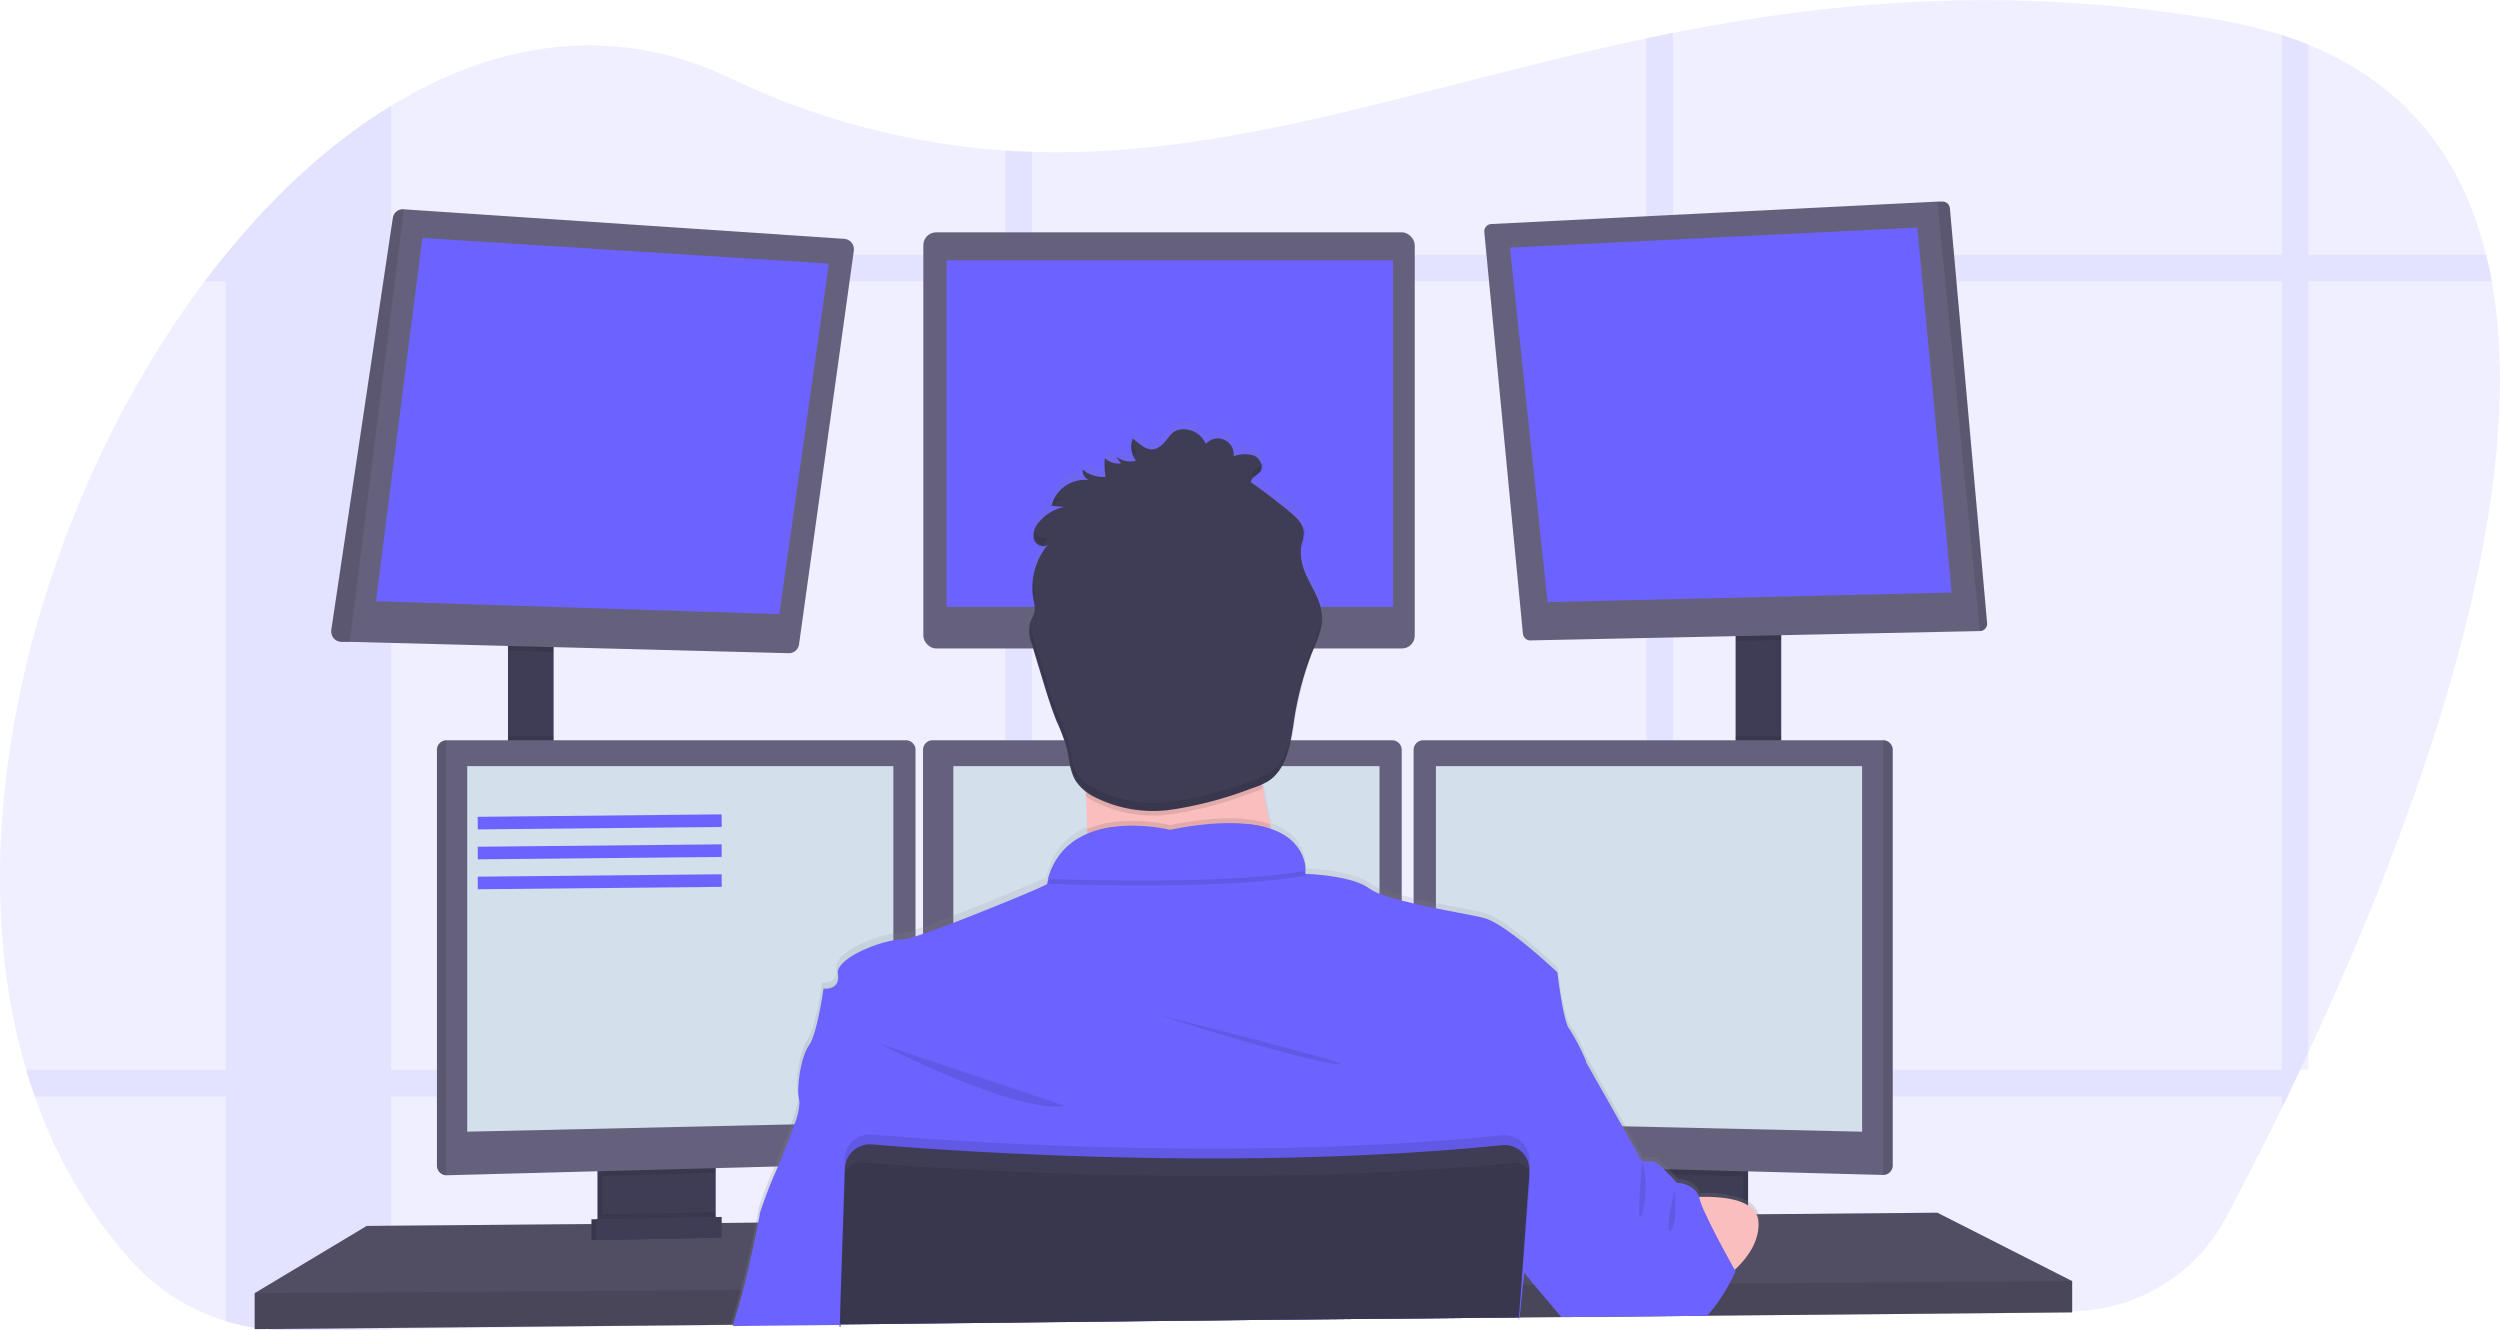 <svg id="Layer_1" data-name="Layer 1" xmlns="http://www.w3.org/2000/svg" xmlns:xlink="http://www.w3.org/1999/xlink" viewBox="0 0 396.82 211.18"><defs><style>.cls-1,.cls-3{fill:#6c63ff;}.cls-1,.cls-2,.cls-7{opacity:0.1;}.cls-1,.cls-6,.cls-7{isolation:isolate;}.cls-4{fill:#3f3d56;}.cls-5{fill:#65617d;}.cls-6{opacity:0.2;}.cls-8{fill:#d4dfec;}.cls-9{fill:#fbbebe;}.cls-10{fill:url(#linear-gradient);}.cls-11{fill:none;stroke:#6c63ff;stroke-miterlimit:10;stroke-width:2px;}</style><linearGradient id="linear-gradient" x1="278.92" y1="-125.46" x2="278.92" y2="18.39" gradientTransform="matrix(1, 0, 0, -1, -79.34, 129.09)" gradientUnits="userSpaceOnUse"><stop offset="0" stop-color="gray" stop-opacity="0.25"/><stop offset="0.54" stop-color="gray" stop-opacity="0.12"/><stop offset="1" stop-color="gray" stop-opacity="0.1"/></linearGradient></defs><title>what-9</title><path class="cls-1" d="M368.41,211q-.66,1.44-1.32,2.82c-.68,1.44-1.36,2.86-2,4.24-.3.61-.59,1.22-.88,1.82-3.28,6.69-6.34,12.62-8.94,17.49a27.9,27.9,0,0,1-24.32,14.74l-57.79.63h-.61l-4.95.06-4.24,0-13,.14h-.52l-6.62.08H243l-40.78.44-36.39.38-4.24,0-26.29.29h0l-17.06.18H118L64.1,255,48,255.13a33.67,33.67,0,0,1-10.17-1.45,33,33,0,0,1-14.89-9.44A76.14,76.14,0,0,1,7.54,218c-.49-1.39-1-2.81-1.38-4.24C-5.58,174.11,8.74,122.91,34.5,88.64q1.62-2.15,3.29-4.19l0,0c7.92-9.73,16.8-17.85,26.27-23.63,16.76-10.26,35.34-13.14,53.61-4.54A120,120,0,0,0,161.59,67.9c1.42.09,2.83.16,4.24.2,32.1,1,62.18-10.56,97.51-18q2.1-.45,4.23-.87c25.21-5,53.16-7.66,86.41-2.1a71.72,71.72,0,0,1,10.2,2.44c1.46.47,2.87,1,4.23,1.52,15.87,6.46,24.53,18.38,28.2,33.33.35,1.39.65,2.8.91,4.23C404,124.59,384.94,175.58,368.41,211Z" transform="translate(-2.01 -44)"/><g class="cls-2"><path class="cls-3" d="M64.09,60.79V255L48,255.17a33.61,33.61,0,0,1-10.16-1.45V84.42h0C45.74,74.68,54.62,66.55,64.09,60.79Z" transform="translate(-2.01 -44)"/><path class="cls-3" d="M397.54,88.64H34.5q1.62-2.15,3.29-4.19v0H396.63C397,85.8,397.28,87.2,397.54,88.64Z" transform="translate(-2.01 -44)"/><path class="cls-3" d="M368.41,51.07V213.8h-1.32q-1,2.16-2,4.24l-.88,1.81V49.54Q366.37,50.25,368.41,51.07Z" transform="translate(-2.01 -44)"/><path class="cls-3" d="M267.57,49.2V252.79l-4.23.05V50.07C264.74,49.77,266.15,49.47,267.57,49.2Z" transform="translate(-2.01 -44)"/><path class="cls-3" d="M165.83,68.09V253.9l-4.24,0V67.88C163,68,164.42,68,165.83,68.09Z" transform="translate(-2.01 -44)"/><path class="cls-3" d="M367.09,213.8c-.68,1.44-1.36,2.86-2,4.24H7.54c-.49-1.39-1-2.81-1.38-4.24Z" transform="translate(-2.01 -44)"/></g><rect class="cls-4" x="80.63" y="101.29" width="7.24" height="21.97"/><rect class="cls-4" x="275.49" y="100.15" width="7.24" height="23.25"/><polygon class="cls-5" points="328.91 203.35 328.91 208.31 271.02 208.84 270.4 208.85 248.4 209.06 247.87 209.06 241.18 209.12 240.98 209.12 200.22 209.5 133.29 210.12 133.24 210.12 116.22 210.28 116.04 210.28 40.43 210.97 40.43 205.26 58.21 194.59 93.88 194.29 94.64 194.29 94.89 194.28 95.65 194.27 112.78 194.13 113.54 194.13 113.79 194.12 114.55 194.12 120.04 194.07 120.19 194.07 133.73 193.96 133.84 193.96 239.56 193.06 242.15 193.04 242.41 193.04 244.38 193.03 258.73 192.91 259.49 192.9 260.19 192.89 260.56 192.89 265.02 192.85 265.91 192.84 267.09 192.84 270.81 192.8 276.7 192.75 277.46 192.74 278.79 192.74 279.04 192.74 307.51 192.49 328.91 203.35"/><polygon class="cls-6" points="328.91 203.35 328.91 208.31 271.02 208.84 270.4 208.85 248.4 209.06 247.87 209.06 241.18 209.12 240.98 209.12 200.22 209.5 133.29 210.12 133.24 210.12 116.22 210.28 116.04 210.28 40.43 210.97 40.43 205.26 58.21 194.59 93.88 194.29 94.64 194.29 94.89 194.28 95.65 194.27 112.78 194.13 113.54 194.13 113.79 194.12 114.55 194.12 120.04 194.07 120.19 194.07 133.73 193.96 133.84 193.96 239.56 193.06 242.15 193.04 242.41 193.04 244.38 193.03 258.73 192.91 259.49 192.9 260.19 192.89 260.56 192.89 265.02 192.85 265.91 192.84 267.09 192.84 270.81 192.8 276.7 192.75 277.46 192.74 278.79 192.74 279.04 192.74 307.51 192.49 328.91 203.35"/><path class="cls-4" d="M114.85,228.3v9.34a2.34,2.34,0,0,1-1.34,2.11,2.37,2.37,0,0,1-1,.23l-13.3.28a2.27,2.27,0,0,1-1-.22,2.33,2.33,0,0,1-1.36-2.12V228.3Z" transform="translate(-2.01 -44)"/><path class="cls-7" d="M114.85,228.3v9.34a2.34,2.34,0,0,1-1.34,2.11,2.37,2.37,0,0,1-1,.23l-13.3.28a2.27,2.27,0,0,1-1-.22,2.33,2.33,0,0,1-1.36-2.12V228.3Z" transform="translate(-2.01 -44)"/><path class="cls-4" d="M115.61,228.3v9.34a2.34,2.34,0,0,1-1.34,2.11,2.37,2.37,0,0,1-1,.23l-13.3.28a2.3,2.3,0,0,1-1-.22,2.33,2.33,0,0,1-1.36-2.12V228.3Z" transform="translate(-2.01 -44)"/><rect class="cls-4" x="259.49" y="184.3" width="17.98" height="12"/><rect class="cls-7" x="259.49" y="184.3" width="17.98" height="12"/><rect class="cls-4" x="258.73" y="184.3" width="17.98" height="12"/><polygon class="cls-7" points="87.87 101.29 87.87 103.47 80.63 103.28 80.63 101.29 87.87 101.29"/><path class="cls-5" d="M137.54,83.77l-8.7,62.5a1.62,1.62,0,0,1-1.66,1.41l-69.66-1.8-1.33,0a1.64,1.64,0,0,1-1.6-1.67c0-.06,0-.12,0-.18l9.77-65.43a1.63,1.63,0,0,1,1.73-1.38L136,81.91a1.64,1.64,0,0,1,1.54,1.73S137.55,83.73,137.54,83.77Z" transform="translate(-2.01 -44)"/><polygon class="cls-3" points="67.04 37.77 59.67 95.44 123.7 97.48 131.57 41.84 67.04 37.77"/><rect class="cls-5" x="146.56" y="36.88" width="78" height="66.05" rx="2.03"/><rect class="cls-3" x="150.24" y="41.33" width="70.88" height="55"/><polygon class="cls-7" points="282.74 100.14 282.74 101.59 275.5 101.74 275.5 100.14 282.74 100.14"/><path class="cls-5" d="M317.42,142.92a1.18,1.18,0,0,1-1.1,1.25h-.05l-71.34,1.48a1.18,1.18,0,0,1-1.19-1.06l-6.13-63.75a1.17,1.17,0,0,1,1.06-1.28h.05L309.52,76l.76,0a1.17,1.17,0,0,1,1.23,1.07Z" transform="translate(-2.01 -44)"/><polygon class="cls-3" points="239.67 39.3 304.33 36.12 309.79 94.05 245.64 95.57 239.67 39.3"/><path class="cls-7" d="M317.42,142.92a1.18,1.18,0,0,1-1.1,1.25h-.05L309.52,76l.76,0a1.17,1.17,0,0,1,1.23,1.07Z" transform="translate(-2.01 -44)"/><path class="cls-7" d="M66.12,77.18l-8.6,68.7-1.33,0a1.64,1.64,0,0,1-1.6-1.67c0-.06,0-.12,0-.18l9.77-65.43A1.62,1.62,0,0,1,66.12,77.18Z" transform="translate(-2.01 -44)"/><rect class="cls-7" x="80.63" y="116.76" width="7.24" height="6.51"/><polygon class="cls-7" points="113.6 184.3 113.6 186.19 95.62 186.67 95.62 184.3 113.6 184.3"/><path class="cls-5" d="M147.33,163v64.1a1.53,1.53,0,0,1-1.46,1.51l-73,1.94h0a1.52,1.52,0,0,1-1.5-1.5V163a1.52,1.52,0,0,1,1.5-1.5h73A1.52,1.52,0,0,1,147.33,163Z" transform="translate(-2.01 -44)"/><path class="cls-7" d="M72.83,161.52v69h0a1.52,1.52,0,0,1-1.5-1.5V163a1.52,1.52,0,0,1,1.5-1.5Z" transform="translate(-2.01 -44)"/><polygon class="cls-8" points="74.16 121.61 141.8 121.61 141.8 178.11 74.16 179.63 74.16 121.61"/><rect class="cls-7" x="275.49" y="116.76" width="7.24" height="6.64"/><polygon class="cls-7" points="276.7 184.3 276.7 186.74 258.73 186.26 258.73 184.3 276.7 184.3"/><path class="cls-5" d="M302.44,163v66a1.52,1.52,0,0,1-1.53,1.5h0l-73.05-1.94a1.53,1.53,0,0,1-1.47-1.51V163a1.53,1.53,0,0,1,1.51-1.5h73A1.52,1.52,0,0,1,302.44,163Z" transform="translate(-2.01 -44)"/><path class="cls-7" d="M302.44,163v66a1.52,1.52,0,0,1-1.53,1.5h0v-69h0A1.52,1.52,0,0,1,302.44,163Z" transform="translate(-2.01 -44)"/><polygon class="cls-8" points="295.57 121.61 227.92 121.61 227.92 178.11 295.57 179.63 295.57 121.61"/><path class="cls-5" d="M224.5,163v64.1a1.53,1.53,0,0,1-1.46,1.51l-73,1.94h0a1.52,1.52,0,0,1-1.52-1.5V163a1.52,1.52,0,0,1,1.5-1.5h73A1.52,1.52,0,0,1,224.5,163Z" transform="translate(-2.01 -44)"/><polygon class="cls-8" points="151.32 121.61 218.97 121.61 218.97 178.11 151.32 179.63 151.32 121.61"/><polygon class="cls-7" points="328.91 203.35 328.91 208.31 271.02 208.84 270.4 208.85 248.4 209.06 247.87 209.06 241.18 209.12 240.98 209.12 200.22 209.5 133.29 210.12 133.24 210.12 116.22 210.28 116.04 210.28 40.43 210.97 40.43 205.26 117.6 204.75 117.79 204.75 133.41 204.65 133.48 204.65 241.36 203.93 241.47 203.93 241.53 203.93 241.71 203.93 243.54 203.92 244.09 203.92 272.48 203.73 274.16 203.72 274.53 203.72 328.91 203.35"/><circle class="cls-9" cx="185.68" cy="103.7" r="19.56"/><path class="cls-10" d="M118,254.42a.37.37,0,0,1,0-.14c.38-1.37,1.06-3.68,1.56-5.53.07-.23.13-.45.19-.66.56-2.09,1.65-7,2.25-10,.22-1.07.38-1.9.42-2.32a62.08,62.08,0,0,1,2.52-6.57c.91-2.22,1.91-4.65,2.63-6.7a23.53,23.53,0,0,0,1.12-3.76,1.84,1.84,0,0,0,0-.81,5.92,5.92,0,0,1-.18-1.33h0c-.09-2.37.62-6.1,1.71-7.67,1.33-1.9,2.28-9,2.28-9s2,.28,2.29-1.35a3.08,3.08,0,0,0,0-.53,3,3,0,0,0,0-.42c-.34-2.38,5.61-4.91,9-5.46a7.31,7.31,0,0,1,1.14-.1,10.82,10.82,0,0,0,2.38-.55l1.15-.38c1.4-.48,3.08-1.1,4.85-1.79,6.7-2.59,14.8-6.1,14.8-6.1.06-.27.12-.53.19-.78a10.54,10.54,0,0,1,6.23-7.21h0v-.77c0-1.31,0-2.66-.11-4,0-.27,0-.53,0-.79v-.43c0-.27,0-.54,0-.8l-.07-.05a6.48,6.48,0,0,1-1.49-1.6,6,6,0,0,1-.54-1.15,36.22,36.22,0,0,1-.9-4.09l-.07-.29a32.71,32.71,0,0,0-1.53-4c-.84-2.06-1.49-4.19-2.13-6.34-.39-1.31-.79-2.61-1.19-3.92l-.6-2c-.11-.38-.23-.76-.31-1.14h0a3.29,3.29,0,0,1-.1-.53h0a3.74,3.74,0,0,1,.09-1.76,11.57,11.57,0,0,1,.5-1.14,3.35,3.35,0,0,0,.19-.53h0l0-.12a1.9,1.9,0,0,0,0-.41,7.5,7.5,0,0,0-.19-1.49s0,0,0,0,0-.07,0-.11a8.87,8.87,0,0,1-.14-1.14,10.85,10.85,0,0,1,1.32-5.93l.07-.14a9.33,9.33,0,0,1,.71-1.06h0a5.22,5.22,0,0,1,.38-.47,1.37,1.37,0,0,1-1.91-.26,1.46,1.46,0,0,1-.21-.28l-.09-.18a1.21,1.21,0,0,0-.05-.14,3.15,3.15,0,0,1,.81-2.69,7,7,0,0,1,2.19-1.79h0l.15-.08a6.24,6.24,0,0,1,1-.4h0a4.37,4.37,0,0,1,.62-.17l-1.41-.13-.58,0a5.53,5.53,0,0,1,5-4.16h.41a4,4,0,0,1,.6,0,1.7,1.7,0,0,1-1-1.65,5.47,5.47,0,0,0,3.5,1.16h.15a10.22,10.22,0,0,1-.13-1.24h0a12.06,12.06,0,0,1,0-1.7,3.22,3.22,0,0,0,2.58.86l-.79-1.1a3.63,3.63,0,0,0,2.5.78l.18,0,.45-.09h0a1.87,1.87,0,0,1-.2-.29l0,0a3.91,3.91,0,0,1-.38-.8,2,2,0,0,1-.09-.33h0a3.3,3.3,0,0,1,.17-2.08c1.23,1,2.58,2.44,4.19,1.38s1.67-3,4.2-2.82a3.88,3.88,0,0,1,3.2,2.33,2.59,2.59,0,0,1,2.92-.67,2.63,2.63,0,0,1,1.48,2.63,5.34,5.34,0,0,1,3.18-.13,1.86,1.86,0,0,1,1.09,2.54l-.06.08c-.47.6-1.5.94-1.39,1.7l.16.11.49.36h0c1.95,1.4,3.84,2.88,5.68,4.42a4.61,4.61,0,0,1,2,3,3.44,3.44,0,0,1-.09.9h0c-.06.3-.15.59-.21.89a7.16,7.16,0,0,0-.13,2.31h0c0,.22.06.44.1.67.58,2.94,2.94,5.37,3.17,8.38v.21a6.25,6.25,0,0,1,0,1,20.54,20.54,0,0,1-1.7,5.33c-.05.11-.09.22-.13.32a53.13,53.13,0,0,0-2.66,10.73,38.56,38.56,0,0,1-.77,3.85,10,10,0,0,1-1.93,4,6.41,6.41,0,0,1-1.29,1.15,6.91,6.91,0,0,1-1,.53v0c.05.23.08.46.12.7s0,.24.07.38h0v0c.32,1.8.68,3.57,1.07,5.24l.19.84c4.8,1.73,5.37,5.28,5.41,6.64a5,5,0,0,1,0,.55s7.24.19,10.1,2.29a7.87,7.87,0,0,0,1.71.87,31.33,31.33,0,0,0,3.53,1.1c.61.16,1.25.32,1.9.47,1.15.26,2.36.52,3.53.76,3.12.63,6.06,1.15,7.55,1.53,3.55.9,11.69,8.69,11.69,8.69s.95,7.87,1.9,9a33.07,33.07,0,0,1,2.67,5.18l6.3,11.2,2.67,4.72h1.72a2.88,2.88,0,0,1,1.22.8c.45.4,1,.91,1.4,1.36l.73.78.46.51s2.77.07,3.52,2.26a17.25,17.25,0,0,1,7,1,7.08,7.08,0,0,1,.77.41,3.33,3.33,0,0,1,1.57,2.16,3.45,3.45,0,0,1,.07.55V238c-.14,2.88-2,5.28-3.74,6.9l.12.22-.17.38-.11.24h0c-.22.48-.58,1.2-1.05,2a24.06,24.06,0,0,1-3.65,5l-.11.12-22,.2-.07-.08-4.27-5.09L244,245.37l-.06-.08-.06.61-.21,2-.5,4.88,0,.24v.07l-.06.56,0-.56H243l-40.77.38-66.93.74v.32h-.05v-.32l-17.06.18Z" transform="translate(-2.01 -44)"/><path class="cls-9" d="M207.26,187.72s-37.92,4.57-34.3,0c1.31-1.66,1.68-6.56,1.6-12.14,0-1.7-.08-3.45-.17-5.2C174,162,173,153.8,173,153.8s33.16-15.62,29.35-3.24c-1.53,5-1,12,.13,18.63.34,1.92.73,3.81,1.14,5.6A132.18,132.18,0,0,0,207.26,187.72Z" transform="translate(-2.01 -44)"/><path class="cls-7" d="M207.26,187.72s-37.92,4.57-34.3,0c1.31-1.66,1.68-6.56,1.6-12.14,5.78-2.47,13.14-.63,13.14-.63,7.74-1.54,12.71-1.24,15.88-.16A132.18,132.18,0,0,0,207.26,187.72Z" transform="translate(-2.01 -44)"/><path class="cls-3" d="M135.29,254.55v-.32l66.92-.73,40.78-.38h.11l0,.56.06-.56h.07v-.07l.52-5.12.2-1.94.06-.61.06-.5,2.35-7.86,2.36-7.84,2-6.6,3-10.1a33.75,33.75,0,0,0-2.66-5.14c-1-1.14-1.91-9-1.91-9s-8.13-7.74-11.69-8.64c-1.49-.38-4.43-.88-7.55-1.52-1.17-.24-2.37-.49-3.53-.76l-1.9-.46a36,36,0,0,1-3.53-1.09,7.91,7.91,0,0,1-1.71-.88c-2.8-2.05-9.82-2.28-10.09-2.28h0a0,0,0,0,1,0,0v0a3.84,3.84,0,0,0,0-.48,2.69,2.69,0,0,0,0-.54.44.44,0,0,0,0-.19,3.83,3.83,0,0,0-.07-.43,1.17,1.17,0,0,0-.05-.2,6.77,6.77,0,0,0-.47-1.33,1.74,1.74,0,0,0-.1-.19,6.53,6.53,0,0,0-.64-1l-.16-.2a7.63,7.63,0,0,0-1-1l-.32-.24-.19-.13-.34-.23-.32-.18c-.28-.15-.57-.3-.89-.44l-.31-.13-.42-.16h0l-.29-.11c-.22-.08-.44-.14-.67-.21l-.35-.09-.38-.09-.39-.08c-.38-.07-.78-.14-1.21-.19l-.44-.06-.44,0-.46,0-.66,0-.76,0a47.39,47.39,0,0,0-10,1.07,27.12,27.12,0,0,0-7-.64h-.33l-.38,0h-.24l-.5,0a4.07,4.07,0,0,0-.49.05l-.5.07-.25,0-.76.14-.26.06c-.33.07-.66.16-1,.26l-.49.16-.24.08-.25.09-.24.09-.28.12-.43.19-.24.12a2.39,2.39,0,0,0-.22.12,10.31,10.31,0,0,0-2.37,1.66l-.2.19-.19.2-.18.2a9.72,9.72,0,0,0-.7.86l-.17.24a12.47,12.47,0,0,0-.66,1.11c-.05.09-.09.19-.14.28a12.68,12.68,0,0,0-.76,2c-.07.25-.14.51-.19.76s-8.07,3.56-14.76,6.14c-1.78.68-3.46,1.31-4.86,1.77l-1.15.39a10,10,0,0,1-2.38.54,8.79,8.79,0,0,0-1.14.11c-3.08.5-8.35,2.67-8.92,4.84a1.41,1.41,0,0,0,0,.54v0c.38,2.67-2.29,2.29-2.29,2.29s-.95,7.05-2.28,9c-1,1.37-1.63,4.43-1.71,6.74h0a7.39,7.39,0,0,0,.17,2.15v.05a9.49,9.49,0,0,1-.84,3.69c-.67,2-1.66,4.41-2.6,6.71a75.4,75.4,0,0,0-2.85,7.32c0,.31-.13.86-.27,1.58-.56,2.9-1.79,8.43-2.4,10.67-.46,1.67-1.12,3.95-1.57,5.52a.74.74,0,0,1,0,.14l17.09-.17v.32h0Z" transform="translate(-2.01 -44)"/><path class="cls-7" d="M141.52,209.63s21.72,11.24,29.54,9.91Z" transform="translate(-2.01 -44)"/><path class="cls-7" d="M185.73,205.06s21.15,6.86,28.2,7.81S185.73,205.06,185.73,205.06Z" transform="translate(-2.01 -44)"/><path class="cls-7" d="M209.19,183c-11.05,2-31.86,1.6-40.85,1.29,3.29-11.81,19.37-7.79,19.37-7.79C207.6,172.5,209.13,180.74,209.19,183Z" transform="translate(-2.01 -44)"/><path class="cls-3" d="M209.19,182.22c-11.05,2-31.86,1.6-40.85,1.29,3.29-11.81,19.37-7.8,19.37-7.8C207.6,171.74,209.13,180,209.19,182.22Z" transform="translate(-2.01 -44)"/><path class="cls-9" d="M267.85,234.31s13-2,13.28,3.71-6.64,9.71-6.64,9.71Z" transform="translate(-2.01 -44)"/><path class="cls-7" d="M202.44,169.19a17,17,0,0,1-1.72.66,61.12,61.12,0,0,1-12.57,3.37,20.52,20.52,0,0,1-12.64-2.1,10.58,10.58,0,0,1-1.14-.74c-.42-8.39-1.43-16.58-1.43-16.58s33.15-15.62,29.34-3.24C200.77,155.57,201.28,162.59,202.44,169.19Z" transform="translate(-2.01 -44)"/><path class="cls-4" d="M182.33,117.13a3.62,3.62,0,0,1-3.17-.67l.79,1.1a3.22,3.22,0,0,1-2.58-.85,13.26,13.26,0,0,0,.12,3,5.55,5.55,0,0,1-3.64-1.14,1.67,1.67,0,0,0,1,1.64,5.45,5.45,0,0,0-5.94,4.08l2,.18a7,7,0,0,0-4,2.43,3.08,3.08,0,0,0-.81,2.67c.27.93,1.56,1.52,2.26.86a10.66,10.66,0,0,0-2.33,8.68,5.7,5.7,0,0,1,.18,2c-.13.63-.53,1.17-.72,1.79a5.65,5.65,0,0,0,.32,3.43l1.78,5.87c.65,2.12,1.3,4.25,2.14,6.31a31.12,31.12,0,0,1,1.53,4c.48,1.84.5,3.86,1.52,5.48a7.58,7.58,0,0,0,2.74,2.41,20.51,20.51,0,0,0,12.63,2.09,60.38,60.38,0,0,0,12.56-3.36,11.88,11.88,0,0,0,2.61-1.14c2.84-1.86,3.47-5.67,4-9a51,51,0,0,1,2.78-11c.83-2.09,1.9-4.22,1.72-6.46-.23-3-2.59-5.39-3.17-8.31a7,7,0,0,1,0-3,6.85,6.85,0,0,0,.3-1.79c-.07-1.23-1.07-2.18-2-3q-3.08-2.56-6.35-4.85c-.11-.76.93-1.09,1.4-1.69.66-.85,0-2.2-1-2.6a5.25,5.25,0,0,0-3.18.13,2.52,2.52,0,0,0-4.41-1.95,3.87,3.87,0,0,0-3.21-2.32c-2.52-.19-2.57,1.74-4.19,2.8s-2.95-.34-4.19-1.36A3.54,3.54,0,0,0,182.33,117.13Z" transform="translate(-2.01 -44)"/><path class="cls-3" d="M277.51,245.74s-.34.81-1,2a25.55,25.55,0,0,1-3.43,5l-.1.12h-.62l-22,.2h-.53l-.06-.08-4.27-5.06L243.92,246l-.06-.08-.14-.16-.08-.09-.1-.12-3.13-3.71,1.15-4.77,1.95-8,0-.2.39-1.52.27-1.15.9-3.72,3.11-12.83,5.53,2.86,5.83,10.29,3.12,5.53h1.72a4.88,4.88,0,0,1,1.81,1.34l.77.76c.67.71,1.21,1.31,1.21,1.31s2.78.06,3.53,2.25a3,3,0,0,1,.09.32,14.87,14.87,0,0,0,1,2.5c.49,1.07,1.1,2.29,1.73,3.5,1.16,2.23,2.34,4.35,2.78,5.12l.05.1Z" transform="translate(-2.01 -44)"/><path class="cls-7" d="M244.77,228.53l0,.55v0l-.06.88-.51,7.06-.61,8.49-.18,2.4-.38,5.12v.06l-40.78.38-66.91.73v.32h-.05v-.43l.17-5.47.33-10.69.28-9.07,0-.9a4,4,0,0,1,4.14-3.89h.22c1.79.15,4.13.34,6.92.54l1.15.08c16.13,1.12,45.94,2.57,76,.76l1.91-.11c4.66-.3,9.32-.67,13.94-1.15a4,4,0,0,1,4.41,3.58,4.09,4.09,0,0,1,0,.7Z" transform="translate(-2.01 -44)"/><path class="cls-4" d="M135.29,254.55v-.32l66.92-.73,40.78-.38h.11v-.07l.39-5.12.16-2.28.62-8.62.5-6.82V230a3.71,3.71,0,0,0-.05-.94,0,0,0,0,0,0,0,3.89,3.89,0,0,0-.76-1.77,4,4,0,0,0-3.59-1.52c-4.61.47-9.27.85-13.94,1.14-.63.05-1.27.09-1.9.12-30.09,1.79-59.9.34-76-.76l-1.14-.09c-2.8-.19-5.13-.38-6.93-.53a4,4,0,0,0-4.28,3.25,3.18,3.18,0,0,0-.07.62l-.26,8.45-.36,10.69-.16,5.48v.42Z" transform="translate(-2.01 -44)"/><path class="cls-7" d="M244.88,231.2l-.46,5.85-.7,8.7-.18,2.18-.38,4.88,0,.25v.06h0l-.06.57,0-.57H243l-40.77.38-66.94.73v-.11l.19-5.47.38-10.69.24-7.11a2.42,2.42,0,0,1,1.17-2,2.27,2.27,0,0,1,1.44-.34l2.93.22c1.86.14,4.16.3,6.83.46,5,.32,11.17.65,18.3.93,19.81.76,46.57,1,72-1.21l3.48-.32a2.34,2.34,0,0,1,1.32.25,1.85,1.85,0,0,1,.33.21,2.37,2.37,0,0,1,.76.93,2.44,2.44,0,0,1,.1.24A2.33,2.33,0,0,1,244.88,231.2Z" transform="translate(-2.01 -44)"/><path class="cls-7" d="M115.61,236.42v1.22a2.34,2.34,0,0,1-1.34,2.11L99,240a2.33,2.33,0,0,1-1.36-2.12v-1.15Z" transform="translate(-2.01 -44)"/><polygon class="cls-4" points="113.79 196.46 93.88 196.84 93.88 193.54 113.79 193.16 113.79 196.46"/><polygon class="cls-7" points="113.79 196.46 93.88 196.84 93.88 193.54 113.79 193.16 113.79 196.46"/><polygon class="cls-4" points="114.55 196.46 94.64 196.84 94.64 193.54 114.55 193.16 114.55 196.46"/><g class="cls-2"><path d="M182.49,115.88a3.64,3.64,0,0,1-.72-1.66,3.51,3.51,0,0,0,.16,1.76A3.89,3.89,0,0,0,182.49,115.88Z" transform="translate(-2.01 -44)"/><path d="M177.65,118.41a13.49,13.49,0,0,1-.15-1.41v1.41Z" transform="translate(-2.01 -44)"/><path d="M208.7,131.13a8.46,8.46,0,0,1,.14-1,7.22,7.22,0,0,0,.31-1.79,2.9,2.9,0,0,0-.06-.41c-.07.36-.17.71-.25,1A7.47,7.47,0,0,0,208.7,131.13Z" transform="translate(-2.01 -44)"/><path d="M200.78,119.35l.41.3a7.13,7.13,0,0,0,1-.84,1.42,1.42,0,0,0,.15-1.39,1,1,0,0,1-.15.24C201.7,118.26,200.67,118.6,200.78,119.35Z" transform="translate(-2.01 -44)"/><path d="M169.46,123a4.34,4.34,0,0,0-.33.87,6.6,6.6,0,0,1,1.91-.72Z" transform="translate(-2.01 -44)"/><path d="M174.72,118.87a5.56,5.56,0,0,1-.72-.47,1.38,1.38,0,0,0,0,.45A5.2,5.2,0,0,1,174.72,118.87Z" transform="translate(-2.01 -44)"/><path d="M212,141.32a19.62,19.62,0,0,1-1.72,5.38,51.86,51.86,0,0,0-2.78,11c-.52,3.35-1.14,7.16-4,9a11.63,11.63,0,0,1-2.6,1.15,61.19,61.19,0,0,1-12.58,3.36,20.49,20.49,0,0,1-12.63-2.09,7.66,7.66,0,0,1-2.74-2.41c-1-1.62-1-3.64-1.52-5.48a31.83,31.83,0,0,0-1.53-4c-.84-2.05-1.49-4.19-2.13-6.3-.6-2-1.19-3.92-1.79-5.88a11.09,11.09,0,0,1-.43-1.81,6.89,6.89,0,0,0,.43,3c.6,2,1.19,3.92,1.79,5.88.64,2.12,1.29,4.24,2.13,6.29a31.83,31.83,0,0,1,1.53,4c.48,1.85.5,3.87,1.52,5.48a7.66,7.66,0,0,0,2.74,2.41,20.51,20.51,0,0,0,12.63,2.09A60.89,60.89,0,0,0,200.88,169a11.6,11.6,0,0,0,2.6-1.14c2.84-1.86,3.48-5.66,4-9a51.55,51.55,0,0,1,2.78-11c.83-2.09,1.91-4.21,1.73-6.46C212,141.37,212,141.35,212,141.32Z" transform="translate(-2.01 -44)"/><path d="M166.37,139.85v0a5.63,5.63,0,0,0-.18-2,9,9,0,0,1-.15-1.27,10.78,10.78,0,0,0,.15,2.41C166.25,139.25,166.32,139.55,166.37,139.85Z" transform="translate(-2.01 -44)"/><path d="M167.53,130.53a10.42,10.42,0,0,1,1-1.4c-.69.67-2,.07-2.25-.85a2.2,2.2,0,0,0,0,1.14A1.67,1.67,0,0,0,167.53,130.53Z" transform="translate(-2.01 -44)"/></g><path class="cls-7" d="M262.71,228.3a16.56,16.56,0,0,1,0,8.2C261.5,240.31,262.71,228.3,262.71,228.3Z" transform="translate(-2.01 -44)"/><path class="cls-7" d="M267.85,232.77s.51,5.57-.63,6.55S267.85,232.77,267.85,232.77Z" transform="translate(-2.01 -44)"/><line class="cls-11" x1="75.83" y1="130.65" x2="114.55" y2="130.26"/><line class="cls-11" x1="75.83" y1="135.4" x2="114.55" y2="135.02"/><line class="cls-11" x1="75.83" y1="140.15" x2="114.55" y2="139.77"/></svg>